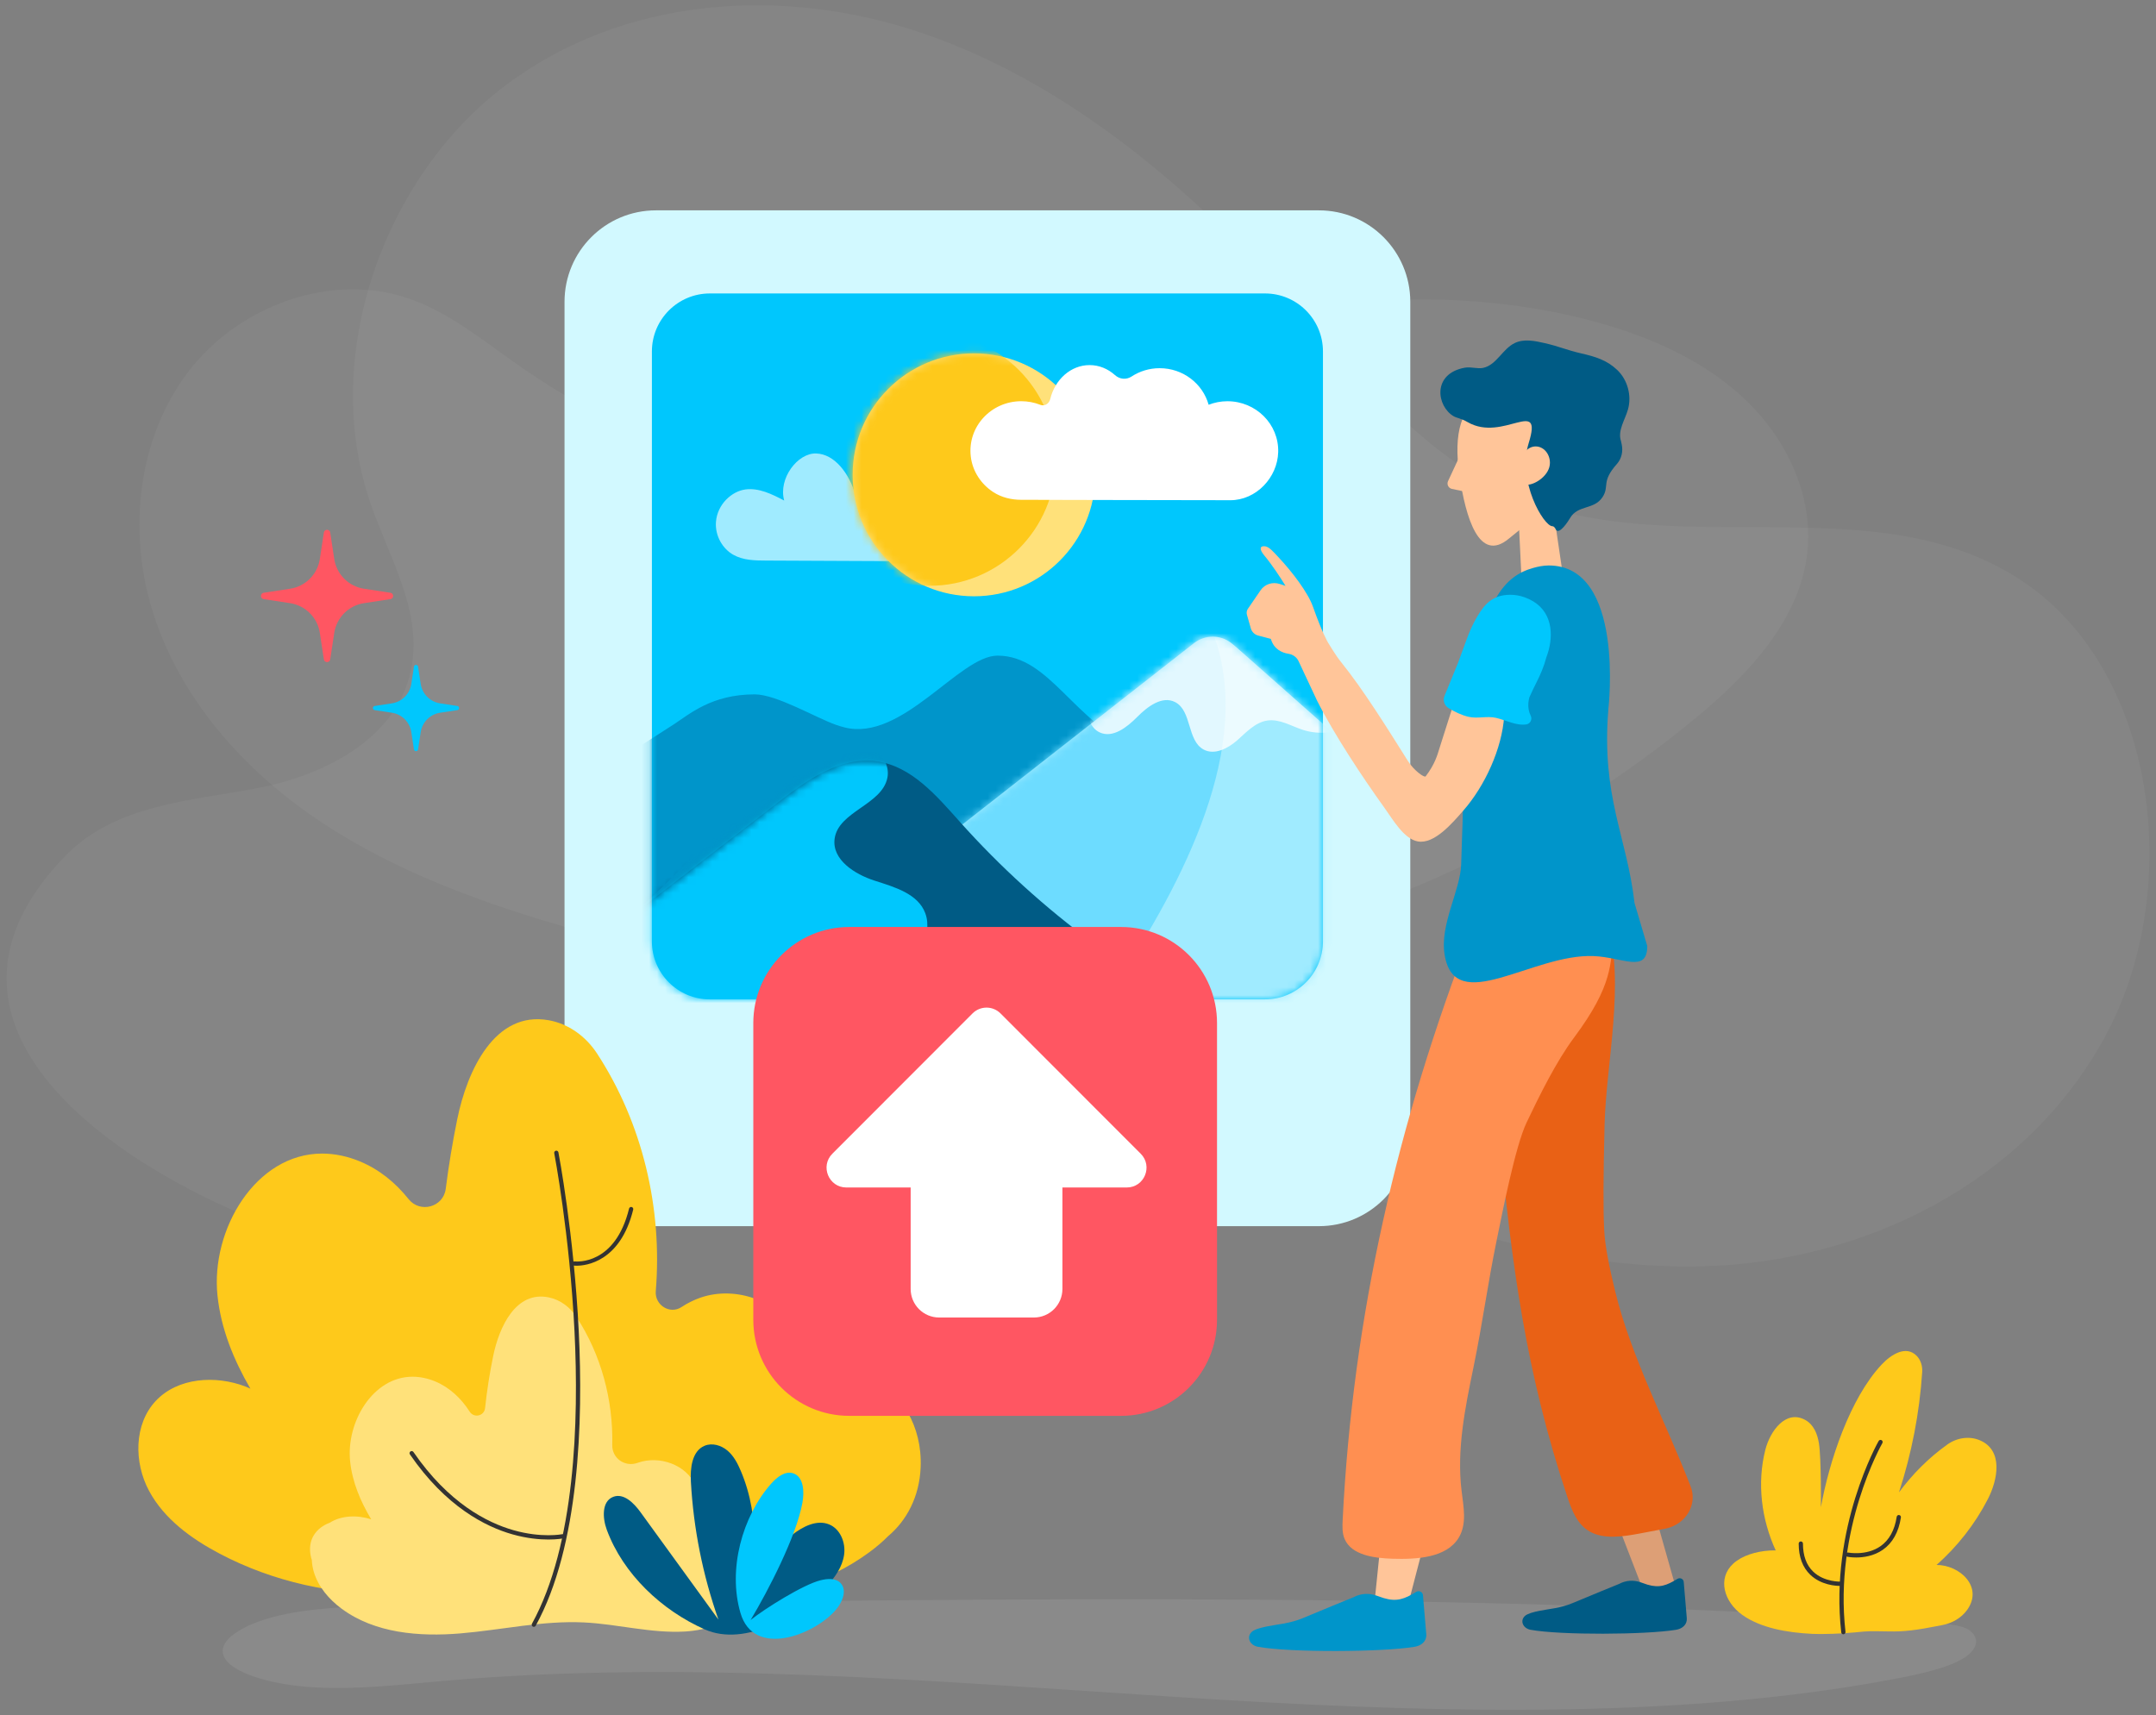 <svg width="274" height="218" viewBox="0 0 274 218" fill="none" xmlns="http://www.w3.org/2000/svg">
<rect x="0" y="0" width="274" height="218" fill="#808080" stroke="none"/>
<path opacity="0.04" d="M124.888 131.182C136.944 133.999 148.104 140.126 159.389 145.571C177.589 154.353 196.975 161.576 216.836 160.952C236.696 160.328 257.212 150.604 267.433 131.949C277.653 113.294 274.192 85.565 257.303 74.056C238.252 61.075 212.321 72.073 191.623 62.609C180.208 57.39 171.853 46.622 163.098 37.041C150.036 22.747 134.806 10.202 117.188 4.198C99.57 -1.806 79.272 -0.527 64.112 10.945C48.953 22.418 40.566 45.081 47.09 64.001C49.403 70.711 53.466 77.33 52.369 84.393C50.91 93.77 41.265 98.541 32.716 100.173C24.167 101.805 14.663 102.257 8.336 108.757C-18.372 136.192 33.417 158.749 51.648 160.294C64.537 161.386 72.335 154.16 81.291 144.96C93.94 131.967 107.554 127.131 124.893 131.18L124.888 131.182Z" fill="white"/>
<path opacity="0.04" d="M81.259 54.474C75.467 52.647 71.341 50.136 66.623 46.927C61.905 43.718 57.479 39.881 52.098 37.99C42.12 34.482 30.316 38.85 23.911 47.272C17.507 55.696 16.234 67.385 19.329 77.507C22.424 87.63 29.491 96.228 37.995 102.522C46.499 108.816 56.399 112.971 66.469 116.2C91.511 124.227 118.387 126.814 144.37 122.773C170.353 118.733 195.385 107.975 215.624 91.171C222.279 85.643 228.779 78.755 229.701 70.147C230.45 63.156 227.207 56.125 222.208 51.182C217.208 46.242 210.622 43.185 203.875 41.22C180.186 34.319 154.898 40.018 130.797 45.298C106.697 50.578 104.385 63.082 81.261 54.469" fill="white"/>
<path opacity="0.08" d="M247.38 206.413C247.271 206.396 245.912 206.24 245.804 206.234C178.886 201.905 119.612 203.417 51.752 204.084C46.516 204.136 41.099 204.206 36.35 205.155C31.599 206.106 27.686 208.192 28.379 210.368C29.108 212.651 34.61 214.196 40.053 214.489C45.497 214.781 50.971 214.138 56.366 213.663C86.953 210.972 118.38 213.689 149.121 215.682C179.864 217.674 212.672 218.824 241.146 213.34C244.287 212.736 247.468 212.01 249.468 210.825C251.167 209.817 251.711 208.415 250.438 207.339C249.693 206.708 248.477 206.589 247.38 206.413Z" fill="white"/>
<path d="M167.616 26.738H83.358C76.944 26.738 71.744 31.944 71.744 38.364V144.232C71.744 150.653 76.944 155.858 83.358 155.858H167.616C174.03 155.858 179.23 150.653 179.23 144.232V38.364C179.23 31.944 174.03 26.738 167.616 26.738Z" fill="#D2F9FF"/>
<path d="M160.763 37.301H90.215C86.146 37.301 82.848 40.603 82.848 44.676V119.656C82.848 123.729 86.146 127.031 90.215 127.031H160.763C164.832 127.031 168.131 123.729 168.131 119.656V44.676C168.131 40.603 164.832 37.301 160.763 37.301Z" fill="#00C7FD"/>
<mask id="mask0_117_2538" style="mask-type:luminance" maskUnits="userSpaceOnUse" x="82" y="37" width="87" height="91">
<path d="M160.763 37.301H90.215C86.146 37.301 82.848 40.603 82.848 44.676V119.656C82.848 123.729 86.146 127.031 90.215 127.031H160.763C164.832 127.031 168.131 123.729 168.131 119.656V44.676C168.131 40.603 164.832 37.301 160.763 37.301Z" fill="white"/>
</mask>
<g mask="url(#mask0_117_2538)">
<path d="M78.456 129.885H179.877V100.418C176.526 99.614 172.994 99.363 169.542 99.133C160.813 99.133 152.64 98.29 144.595 95.138C136.505 91.968 133.47 83.338 126.772 83.338C121.908 83.338 114.655 94.325 107.318 92.46C106.948 92.367 106.582 92.256 106.221 92.128C103.611 91.199 98.674 88.261 95.914 88.261C90.408 88.261 87.592 90.806 85.581 92.106C83.211 93.638 80.832 95.159 78.458 96.683V129.885H78.456Z" fill="#0095CA"/>
<path d="M151.729 81.756C153.112 80.673 155.067 80.641 156.454 81.719C156.818 82.001 157.166 82.305 157.504 82.603C161.304 85.966 165.103 89.329 168.904 92.694C179.518 102.086 190.13 111.479 200.744 120.873C200.127 121.116 182.684 138.202 182.067 138.445L97.405 124.305L151.729 81.756Z" fill="#A0EBFF"/>
<mask id="mask1_117_2538" style="mask-type:luminance" maskUnits="userSpaceOnUse" x="97" y="80" width="104" height="59">
<path d="M151.729 81.756C153.112 80.673 155.067 80.641 156.454 81.719C156.818 82.001 157.166 82.305 157.504 82.603C161.304 85.966 165.103 89.329 168.904 92.694C179.518 102.086 190.13 111.479 200.744 120.873C200.127 121.116 182.684 138.202 182.067 138.445L97.405 124.305L151.729 81.756Z" fill="white"/>
</mask>
<g mask="url(#mask1_117_2538)">
<path d="M155.331 69.876C150.256 66.902 146.797 68.631 142.702 72.858C138.605 77.083 133.893 81.915 130.341 86.608C121.757 97.95 108.139 108.606 97.375 114.451C92.317 117.199 92.51 119.456 90.869 124.444C89.062 129.937 91.389 137.347 96.092 140.707C100.47 143.838 106.093 144.822 111.491 144.767C126.833 144.609 134.382 136.636 142.702 123.733C151.024 110.831 159.863 93.391 153.695 79.332C151.814 75.046 149.195 70.951 145.394 68.225C141.594 65.5 136.462 64.343 132.122 66.087" fill="#6DDCFF"/>
<path opacity="0.8" d="M169.709 86.311C167.068 81.687 163.887 76.636 158.718 75.367C155.052 74.466 151.125 75.768 148.056 77.967C144.989 80.168 142.626 83.193 140.306 86.174C139.485 87.229 138.641 88.334 138.358 89.641C138.074 90.947 138.531 92.52 139.741 93.09C141.414 93.879 143.234 92.438 144.535 91.123C145.836 89.808 147.699 88.399 149.342 89.244C151.491 90.349 150.838 94.137 152.969 95.278C154.348 96.015 156.036 95.148 157.212 94.119C158.387 93.088 159.523 91.81 161.069 91.587C162.62 91.363 164.075 92.282 165.564 92.769C169.858 94.176 175.044 91.422 176.291 87.076" fill="white"/>
</g>
<path d="M157.291 131.221C157.848 131.354 158.406 131.488 158.962 131.62C144.92 125.259 132.226 115.931 121.954 104.428C119.004 101.124 115.837 97.404 111.454 96.778C106.842 96.119 102.589 99.131 98.901 101.982C91.544 107.672 84.185 113.362 76.828 119.049L76.746 129.793L157.291 131.221Z" fill="#005B85"/>
<mask id="mask2_117_2538" style="mask-type:luminance" maskUnits="userSpaceOnUse" x="76" y="96" width="83" height="36">
<path d="M157.291 131.221C157.848 131.354 158.406 131.488 158.962 131.62C144.92 125.259 132.226 115.931 121.954 104.428C119.004 101.124 115.837 97.404 111.454 96.778C106.842 96.119 102.589 99.131 98.901 101.982C91.544 107.672 84.185 113.362 76.828 119.049L76.746 129.793L157.291 131.221Z" fill="white"/>
</mask>
<g mask="url(#mask2_117_2538)">
<path d="M123.778 133.899C120.148 131.906 116.017 129.094 116.112 124.949C116.181 121.907 118.642 118.952 117.597 116.096C116.681 113.593 113.666 112.75 111.134 111.934C108.601 111.117 105.725 109.271 106.067 106.63C106.521 103.128 112.099 102.318 112.777 98.853C113.272 96.325 110.536 94.111 107.963 94.121C105.39 94.132 103.089 95.627 100.955 97.068C94.107 101.694 87.256 106.322 80.408 110.948V126.654" fill="#005B85"/>
</g>
<mask id="mask3_117_2538" style="mask-type:luminance" maskUnits="userSpaceOnUse" x="76" y="96" width="83" height="36">
<path d="M157.291 131.221C157.848 131.354 158.406 131.488 158.962 131.62C144.92 125.259 132.226 115.931 121.954 104.428C119.004 101.124 115.837 97.404 111.454 96.778C106.842 96.119 102.589 99.131 98.901 101.982C91.544 107.672 84.185 113.362 76.828 119.049L76.746 129.793L157.291 131.221Z" fill="white"/>
</mask>
<g mask="url(#mask3_117_2538)">
<path d="M123.778 133.899C120.148 131.906 116.017 129.094 116.112 124.949C116.181 121.907 118.642 118.952 117.597 116.096C116.681 113.593 113.666 112.75 111.134 111.934C108.601 111.117 105.725 109.271 106.067 106.63C106.522 103.128 112.099 102.318 112.777 98.853C113.272 96.325 110.536 94.111 107.963 94.121C105.39 94.132 103.089 95.627 100.955 97.068C94.107 101.694 83.677 114.423 76.828 119.049L76.746 129.793" fill="#00C7FD"/>
</g>
</g>
<path d="M114.493 71.332C108.788 71.306 103.083 71.281 97.377 71.254C95.94 71.248 94.46 71.231 93.178 70.509C91.897 69.788 90.85 68.174 90.99 66.332C91.159 64.113 92.988 62.447 94.722 62.215C96.455 61.983 98.096 62.811 99.661 63.623C98.886 60.831 101.362 57.563 103.723 57.641C106.085 57.719 107.922 60.176 108.738 62.947C109.377 60.304 111.532 58.283 113.647 58.346C115.762 58.408 117.61 60.551 117.857 63.221C119.248 60.818 122.131 60.109 123.926 61.708C125.718 63.305 126.131 66.908 124.824 69.385C123.519 71.861 121.276 71.528 118.781 71.528L114.493 71.335V71.332Z" fill="#A0EBFF"/>
<path d="M123.781 75.794C132.298 75.794 139.202 68.882 139.202 60.356C139.202 51.83 132.298 44.919 123.781 44.919C115.264 44.919 108.359 51.83 108.359 60.356C108.359 68.882 115.264 75.794 123.781 75.794Z" fill="#FFE17A"/>
<mask id="mask4_117_2538" style="mask-type:luminance" maskUnits="userSpaceOnUse" x="108" y="44" width="32" height="32">
<path d="M123.781 75.794C132.298 75.794 139.202 68.882 139.202 60.356C139.202 51.83 132.298 44.919 123.781 44.919C115.264 44.919 108.359 51.83 108.359 60.356C108.359 68.882 115.264 75.794 123.781 75.794Z" fill="white"/>
</mask>
<g mask="url(#mask4_117_2538)">
<path d="M118.142 74.459C127.005 74.459 134.189 67.267 134.189 58.395C134.189 49.524 127.005 42.332 118.142 42.332C109.28 42.332 102.096 49.524 102.096 58.395C102.096 67.267 109.28 74.459 118.142 74.459Z" fill="#FEC91B"/>
</g>
<path d="M156.35 63.584C159.657 63.584 162.356 60.69 162.443 57.466C162.538 53.91 159.612 51.001 155.987 51.001C155.143 51.001 154.34 51.163 153.602 51.449C152.857 48.773 150.355 46.801 147.375 46.801C146.054 46.801 144.831 47.191 143.812 47.857C143.13 48.301 142.303 48.223 141.687 47.67C140.804 46.88 139.689 46.407 138.475 46.407C136.087 46.407 134.079 48.229 133.475 50.71C133.323 51.334 132.75 51.67 132.209 51.458L132.198 51.453C131.456 51.161 130.642 50.998 129.791 50.998C125.975 50.998 122.932 54.222 123.374 58.029C123.59 59.897 124.683 61.544 126.235 62.551C127.278 63.227 128.521 63.528 129.763 63.53C129.763 63.53 149.729 63.582 156.352 63.582L156.35 63.584Z" fill="white"/>
<path d="M53.133 84.744L53.466 86.933C53.658 88.207 54.658 89.207 55.933 89.403L58.119 89.736C58.422 89.782 58.422 90.217 58.119 90.263L55.933 90.596C54.661 90.789 53.661 91.79 53.466 93.066L53.133 95.255C53.087 95.558 52.652 95.558 52.607 95.255L52.273 93.066C52.081 91.792 51.081 90.791 49.806 90.596L47.62 90.263C47.317 90.217 47.317 89.782 47.62 89.736L49.806 89.403C51.078 89.21 52.078 88.209 52.273 86.933L52.607 84.744C52.652 84.441 53.087 84.441 53.133 84.744Z" fill="#00C7FD"/>
<path d="M41.967 67.692L42.477 71.049C42.774 73.005 44.308 74.539 46.261 74.836L49.613 75.347C50.077 75.419 50.077 76.086 49.613 76.156L46.261 76.667C44.306 76.964 42.774 78.5 42.477 80.454L41.967 83.81C41.895 84.274 41.228 84.274 41.159 83.81L40.648 80.454C40.352 78.498 38.817 76.964 36.865 76.667L33.512 76.156C33.049 76.084 33.049 75.417 33.512 75.347L36.865 74.836C38.819 74.539 40.352 73.003 40.648 71.049L41.159 67.692C41.231 67.229 41.897 67.229 41.967 67.692Z" fill="#FF5662"/>
<path d="M110.653 175.376C109.527 174.893 108.315 174.591 107.071 174.485C104.56 174.273 102.268 172.759 101.454 170.373C101.396 170.2 101.329 170.029 101.255 169.857C99.324 165.411 93.558 163.351 88.987 164.956C88.143 165.253 87.349 165.654 86.613 166.139C85.13 167.119 83.193 165.886 83.341 164.114C84.208 153.597 81.665 142.783 75.884 133.921C74.464 131.746 72.272 130.132 69.713 129.679C62.889 128.47 59.381 136.036 58.108 142.271C57.511 145.199 57.024 148.15 56.647 151.114C56.351 153.443 53.388 154.255 51.927 152.42C50.273 150.344 48.206 148.652 45.747 147.629C44.224 146.995 42.581 146.631 40.929 146.631C32.499 146.631 26.753 156.309 27.642 164.701C28.09 168.928 29.685 172.832 31.822 176.515C31.616 176.427 31.417 176.327 31.205 176.245C27.387 174.782 22.588 175.088 19.792 178.073C17.006 181.046 17.013 185.899 18.937 189.492C20.861 193.084 24.326 195.597 27.93 197.495C41.544 204.66 58.844 204.247 72.099 196.438C82.81 205.092 99.389 205.464 110.48 197.305C111.317 196.687 112.131 196.009 112.865 195.266C115.237 193.264 116.843 190.252 117.003 186.523C117.226 181.308 114.518 176.812 110.653 175.38V175.376Z" fill="#FEC91B"/>
<path d="M96.318 193.916C95.085 192.269 93.054 191.526 91.02 191.583C89.91 191.613 88.884 190.833 88.678 189.741C88.62 189.435 88.529 189.134 88.405 188.846C87.254 186.194 83.815 184.966 81.088 185.923C81.07 185.93 81.053 185.936 81.033 185.943C79.432 186.521 77.772 185.377 77.811 183.672C77.938 177.956 76.397 172.195 73.263 167.398C72.45 166.155 71.201 165.212 69.746 164.911C65.575 164.046 63.439 168.627 62.671 172.392C62.225 174.572 61.883 176.773 61.645 178.988C61.537 179.991 60.234 180.286 59.69 179.436C58.613 177.748 57.139 176.355 55.299 175.59C54.39 175.211 53.409 174.995 52.425 174.995C47.397 174.995 43.968 180.767 44.499 185.772C44.778 188.408 45.812 190.835 47.176 193.121C45.397 192.551 43.399 192.614 41.891 193.561C40.205 194.2 38.988 195.701 39.531 197.968C39.557 198.074 39.594 198.176 39.627 198.28C39.65 198.798 39.733 199.311 39.88 199.805C40.449 201.707 41.813 203.296 43.408 204.476C47.637 207.609 53.282 208.062 58.524 207.622C63.768 207.183 68.974 205.969 74.231 206.229C78.514 206.439 82.746 207.627 87.029 207.384C89.803 207.226 92.719 206.238 94.758 204.446H94.808C94.866 204.383 94.92 204.314 94.976 204.249C95.978 203.309 96.749 202.165 97.145 200.81C97.119 200.782 97.095 200.754 97.069 200.728C97.892 198.41 97.807 195.909 96.32 193.925L96.318 193.916Z" fill="#FFE17A"/>
<path d="M67.844 206.79C67.801 206.79 67.756 206.78 67.714 206.756C67.585 206.684 67.535 206.52 67.608 206.387C73.099 196.395 73.578 180.676 73.013 169.249C72.4 156.847 70.457 146.685 70.437 146.583C70.409 146.436 70.504 146.295 70.651 146.267C70.799 146.239 70.939 146.334 70.968 146.481C70.987 146.583 72.935 156.777 73.552 169.216C74.121 180.715 73.634 196.542 68.08 206.649C68.03 206.738 67.937 206.79 67.842 206.79H67.844Z" fill="#333333"/>
<path d="M69.694 195.69C68.562 195.69 66.982 195.556 65.121 195.03C61.697 194.059 56.658 191.509 52.096 184.87C52.011 184.747 52.041 184.578 52.165 184.493C52.288 184.409 52.457 184.439 52.541 184.562C57.004 191.054 61.909 193.548 65.238 194.499C68.844 195.528 71.432 195.019 71.458 195.012C71.605 194.982 71.748 195.077 71.778 195.222C71.809 195.37 71.713 195.513 71.569 195.543C71.514 195.554 70.831 195.69 69.696 195.69H69.694Z" fill="#333333"/>
<path d="M73.264 160.887C73.084 160.887 72.978 160.876 72.972 160.876C72.822 160.859 72.716 160.725 72.736 160.575C72.753 160.428 72.887 160.322 73.037 160.339C73.246 160.363 78.173 160.844 79.947 153.622C79.984 153.477 80.129 153.389 80.274 153.423C80.419 153.46 80.508 153.605 80.473 153.75C78.831 160.426 74.441 160.887 73.266 160.887H73.264Z" fill="#333333"/>
<path d="M77.11 194.44C76.565 192.958 76.459 190.833 77.93 190.265C79.27 189.747 80.562 191.058 81.406 192.222C84.705 196.769 88.004 201.315 91.302 205.863C89.317 200.232 88.135 194.319 87.804 188.356C87.707 186.61 87.934 184.448 89.544 183.772C90.512 183.366 91.668 183.713 92.464 184.396C93.261 185.078 93.756 186.042 94.163 187.009C96.646 192.906 96.371 199.9 93.436 205.588C94.713 201.454 97.284 197.734 100.698 195.079C102.035 194.039 103.79 193.129 105.362 193.764C106.795 194.345 107.492 196.089 107.275 197.621C107.059 199.153 106.124 200.485 105.076 201.625C101.656 205.349 94.698 209.39 89.573 207.117C84.101 204.691 79.197 200.095 77.11 194.438V194.44Z" fill="#005B85"/>
<path d="M98.035 188.558C98.762 187.739 99.799 186.931 100.823 187.279C102.149 187.732 102.234 189.613 101.976 191.024C101.201 195.298 97.613 202.216 95.392 205.921C97.178 204.485 102.067 201.419 104.271 200.871C105.156 200.65 106.227 200.561 106.848 201.246C107.695 202.178 107.028 203.701 106.203 204.654C103.474 207.813 95.797 210.82 94.102 205.02C92.488 199.489 94.31 192.75 98.031 188.556L98.035 188.558Z" fill="#00C7FD"/>
<path d="M252.611 190.595C253.916 188.064 254.602 184.37 251.639 183.087C250.28 182.498 248.693 182.749 247.486 183.609C245.124 185.295 243.06 187.366 241.337 189.693C242.945 184.74 243.949 179.592 244.287 174.394C244.334 173.651 244.114 172.889 243.596 172.353C242.237 170.949 240.341 172.173 239.166 173.415C235.114 177.696 232.454 185.782 231.415 191.583C231.415 191.583 231.471 185.382 231.162 183.451C230.969 182.253 230.489 181.078 229.428 180.493C226.957 179.131 224.957 181.9 224.351 184.283C223.279 188.504 223.842 193.091 225.671 197.079C225.418 197.079 225.167 197.071 224.913 197.088C223.145 197.199 221.366 197.74 220.256 198.769C218.238 200.639 219.089 203.599 221.409 205.261C223.729 206.923 227.082 207.523 230.296 207.681C231.452 207.737 233.764 207.709 236.85 207.388C237.553 207.315 239.332 207.356 240.038 207.371C241.98 207.41 243.44 207.245 246.878 206.559C248.109 206.312 249.256 205.664 249.992 204.645C252.117 201.696 249.02 198.908 246.111 198.923C248.761 196.572 250.986 193.741 252.609 190.592L252.611 190.595Z" fill="#FEC91B"/>
<path d="M234.268 207.735C234.132 207.735 234.015 207.633 234 207.494C232.489 194.182 238.692 183.271 238.755 183.161C238.831 183.031 238.995 182.987 239.125 183.061C239.255 183.137 239.298 183.302 239.225 183.432C239.162 183.538 233.047 194.304 234.539 207.432C234.556 207.581 234.45 207.716 234.301 207.731C234.29 207.731 234.279 207.731 234.27 207.731L234.268 207.735Z" fill="#333333"/>
<path d="M233.85 201.586C233.344 201.586 231.45 201.493 230.067 200.171C229.086 199.235 228.591 197.903 228.591 196.204C228.591 196.054 228.712 195.933 228.861 195.933C229.011 195.933 229.132 196.054 229.132 196.204C229.132 197.747 229.571 198.949 230.441 199.779C231.853 201.124 233.93 201.042 233.952 201.042C234.101 201.036 234.229 201.151 234.236 201.3C234.242 201.45 234.127 201.577 233.978 201.584C233.967 201.584 233.924 201.586 233.852 201.586H233.85Z" fill="#333333"/>
<path d="M235.896 197.972C235.244 197.972 234.796 197.883 234.753 197.874C234.606 197.844 234.513 197.701 234.543 197.556C234.573 197.409 234.716 197.315 234.861 197.344C234.885 197.348 237.188 197.794 238.982 196.542C240.088 195.771 240.783 194.512 241.047 192.8C241.071 192.653 241.207 192.551 241.356 192.575C241.503 192.599 241.605 192.735 241.581 192.885C241.294 194.75 240.521 196.13 239.287 196.99C238.127 197.799 236.811 197.972 235.896 197.972Z" fill="#333333"/>
<path d="M142.47 117.829H107.935C101.198 117.829 95.736 123.296 95.736 130.04V167.758C95.736 174.502 101.198 179.969 107.935 179.969H142.47C149.207 179.969 154.668 174.502 154.668 167.758V130.04C154.668 123.296 149.207 117.829 142.47 117.829Z" fill="#FF5662"/>
<path d="M144.967 146.648L127.152 128.814C126.172 127.833 124.581 127.833 123.598 128.814L105.783 146.648C104.201 148.232 105.322 150.942 107.56 150.942H115.733V163.84C115.733 165.845 117.356 167.47 119.358 167.47H131.395C133.397 167.47 135.02 165.845 135.02 163.84V150.942H143.193C145.431 150.942 146.552 148.234 144.97 146.648H144.967Z" fill="white"/>
<path d="M202.289 61.203C202.836 60.335 202.673 59.248 201.925 58.777C201.178 58.306 200.129 58.628 199.582 59.497C199.036 60.366 199.199 61.452 199.946 61.923C200.694 62.394 201.743 62.072 202.289 61.203Z" fill="#E6E6E6"/>
<path d="M197.267 63.922L198.822 74.429L193.43 74.866L192.906 64.05L197.267 63.922Z" fill="#FFC599"/>
<path d="M201.607 57.793C200.809 52.413 196.177 48.641 191.264 49.369C187.344 49.95 185.357 52.344 185.225 56.718C185.191 57.828 185.277 59.065 185.478 60.43C186.277 65.81 187.972 71.642 191.779 68.447C198.963 62.419 202.406 63.171 201.61 57.791L201.607 57.793Z" fill="#FFC599"/>
<path d="M186.318 56.231L184.028 61.158C183.837 61.569 184.078 62.053 184.523 62.146L186.023 62.458L186.32 56.231H186.318Z" fill="#FFC599"/>
<path d="M199.544 65.834C200.549 64.148 202.581 64.83 203.659 63.192C204.585 61.782 203.44 61.275 205.49 58.972C206.09 58.298 206.289 57.355 206.096 56.474C206.044 56.239 206.007 56.068 206.003 56.053C205.566 54.729 206.509 53.392 206.893 52.051C207.393 50.294 206.845 48.279 205.523 47.02C204.22 45.779 202.741 45.33 200.988 44.929C199.058 44.487 198.216 44.048 196.285 43.608C195.036 43.322 193.675 43.049 192.517 43.597C190.958 44.338 190.19 46.394 188.502 46.758C187.742 46.923 186.985 46.591 186.175 46.736C186.171 46.736 186.166 46.736 186.162 46.736C181.961 47.499 182.576 51.651 184.749 52.914C185.184 53.154 185.692 53.178 186.53 53.663C191.025 56.261 196.127 50.344 194.281 56.311C192.781 61.156 196.196 66.886 197.283 66.886C197.562 66.886 197.724 67.322 197.783 67.387C198.231 67.892 199.267 66.306 199.547 65.838L199.544 65.834Z" fill="#005B85"/>
<path d="M196.976 58.831C196.976 60.395 195.114 61.611 194.114 61.611C193.114 61.611 193.357 59.981 193.357 58.831C193.357 57.68 194.166 56.746 195.166 56.746C196.166 56.746 196.976 57.68 196.976 58.831Z" fill="#FFC599"/>
<path d="M212.95 201.718H208.667L204.414 190.692H209.823L212.95 201.718Z" fill="#DD9F76"/>
<path d="M193.803 205.401C194.411 204.84 196.638 204.602 197.653 204.409C198.372 204.275 199.164 204.062 199.837 203.776C201.333 203.139 205.774 201.33 205.774 201.33C206.614 200.875 207.605 200.804 208.503 201.129C208.843 201.252 209.166 201.365 209.36 201.423C210.906 201.883 211.815 201.527 213.191 200.687C213.544 200.47 213.997 200.732 213.986 201.146L214.369 205.679C214.436 206.483 213.83 207.029 212.994 207.165C209.148 207.796 198.363 207.858 194.528 207.165C193.563 206.992 193.123 206.025 193.801 205.401H193.803Z" fill="#005B85"/>
<path d="M187.729 131.501C189.17 135.732 190.114 140.118 190.553 144.566C192.127 160.578 193.852 174.305 199.211 190.341C199.758 191.979 200.431 193.749 202.007 194.657C203.812 195.697 206.208 195.326 208.29 194.943C209.176 194.78 211.775 194.282 211.775 194.282C214.307 193.691 215.736 191.216 214.861 188.946C211.719 180.795 207.314 172.553 205.262 164.116C204.546 161.171 203.979 158.415 203.877 156.43C203.736 153.668 203.758 149.71 203.92 142.982C204.109 135.191 206.574 124.808 204.245 117.318C203.687 115.52 203.942 115.158 202.464 113.879C199.704 111.494 193.821 118.15 190.084 118.681C188.436 118.915 186.588 119.261 185.685 120.557C185.032 121.493 185.058 122.685 185.105 123.798L187.731 131.499L187.729 131.501Z" fill="#E96115"/>
<path d="M178.938 203.989H174.654L175.78 192.963H181.812L178.938 203.989Z" fill="#FFC599"/>
<path d="M159.088 207.423C159.744 206.818 162.144 206.561 163.239 206.355C164.014 206.21 164.869 205.98 165.594 205.672C167.206 204.985 171.994 203.035 171.994 203.035C172.899 202.544 173.968 202.468 174.935 202.819C175.303 202.951 175.65 203.072 175.86 203.135C177.526 203.631 178.507 203.248 179.989 202.342C180.37 202.11 180.857 202.392 180.846 202.838L181.26 207.724C181.333 208.591 180.677 209.178 179.779 209.325C175.632 210.006 164.007 210.073 159.873 209.325C158.834 209.137 158.36 208.097 159.088 207.425V207.423Z" fill="#0095CA"/>
<path d="M186.996 118.379C177.563 142.759 171.925 167.288 170.635 193.208C170.594 194.024 170.564 194.871 170.888 195.628C171.769 197.677 174.622 198.061 176.968 198.132C180.091 198.228 183.847 198.009 185.39 195.45C186.453 193.688 185.989 191.509 185.747 189.496C185.115 184.277 186.184 179.022 187.247 173.863C188.465 167.953 189.015 163.437 190.234 157.527C190.903 154.279 192.571 145.695 194.013 142.676C195.632 139.283 197.766 134.941 200.034 131.899C205.053 125.17 204.651 122.436 205.055 118.945C205.484 115.244 203.915 116.902 201.411 114.024C197.995 110.098 194.673 112.64 189.284 112.508" fill="#FF8F51"/>
<path d="M204.406 90.094C203.484 101.358 206.754 106.277 207.726 114.781L209.345 120.247C209.345 123.746 206.267 121.688 202.542 121.528C194.755 121.194 184.887 129.31 183.593 121.357C182.959 117.47 185.612 113.186 185.699 109.823C185.779 106.64 186.024 101.794 185.941 99.486C185.941 99.486 186.762 90.139 187.48 85.561C188.281 80.463 189.333 74.327 193.958 72.49C193.958 72.49 195.456 71.876 196.815 71.876C206.542 71.876 204.406 90.089 204.406 90.089V90.094Z" fill="#0095CA"/>
<path d="M191.237 88.495C191.077 86.347 188.878 84.138 186.547 86.003C185.833 86.575 185.352 87.392 185.09 88.269C184.22 91.175 183.723 92.568 182.943 95.094C182.658 96.019 182.355 97.14 181.182 98.682C181.019 98.895 179.686 97.933 178.935 96.737C176.199 92.386 173.219 87.615 170.498 84.239C170.078 83.719 169.7 83.167 169.347 82.599L168.762 81.657C168.762 81.657 168.005 80.38 166.86 77.118C166.23 75.323 164.224 72.687 162.447 70.797C161.8 70.108 161.295 69.508 160.78 69.441C160.105 69.352 160.007 69.801 160.661 70.587C161.67 71.796 162.702 73.38 163.375 74.47L162.654 74.234C161.724 73.93 160.737 74.249 160.207 75.025L158.585 77.393C158.436 77.612 158.395 77.889 158.471 78.153L158.966 79.88C159.094 80.324 159.453 80.673 159.899 80.786L161.507 81.208C161.901 82.562 162.97 82.981 163.743 83.1C164.302 83.186 164.791 83.526 165.031 84.04L167.392 89.08C169.552 93.361 173.145 98.788 175.957 102.699C177.017 104.173 178.403 106.634 180.188 106.955C182.288 107.332 184.571 104.628 185.978 103.022C188.709 99.906 190.891 95.162 191.162 91.023C191.289 89.684 191.356 90.115 191.235 88.499L191.237 88.495Z" fill="#FFC599"/>
<path d="M191.255 90.915C191.237 90.936 191.203 90.973 191.166 91.019C191.211 90.967 191.24 90.934 191.255 90.915Z" fill="#FFC599"/>
<path d="M195.26 86.753C195.755 85.786 196.227 84.69 196.521 83.559C196.632 83.254 196.736 82.946 196.82 82.629C197.482 80.105 197.069 77.098 193.742 75.915C193.145 75.703 192.509 75.594 191.877 75.603C189.836 75.631 188.76 76.624 187.762 78.331C186.712 80.127 186.45 81.156 185.316 84.209C184.736 85.624 184.158 87.039 183.578 88.454C183.345 89.025 183.559 89.686 184.089 90.007C184.862 90.475 185.745 90.908 186.639 91.116C187.773 91.379 188.989 90.984 190.123 91.246C191.394 91.541 192.729 92.282 193.989 92.076C194.493 91.994 194.762 91.426 194.53 90.969C194.288 90.49 194.195 89.922 194.234 89.381C194.251 89.138 194.296 88.9 194.353 88.664C194.686 87.925 194.993 87.275 195.26 86.753Z" fill="#00C7FD"/>
</svg>
